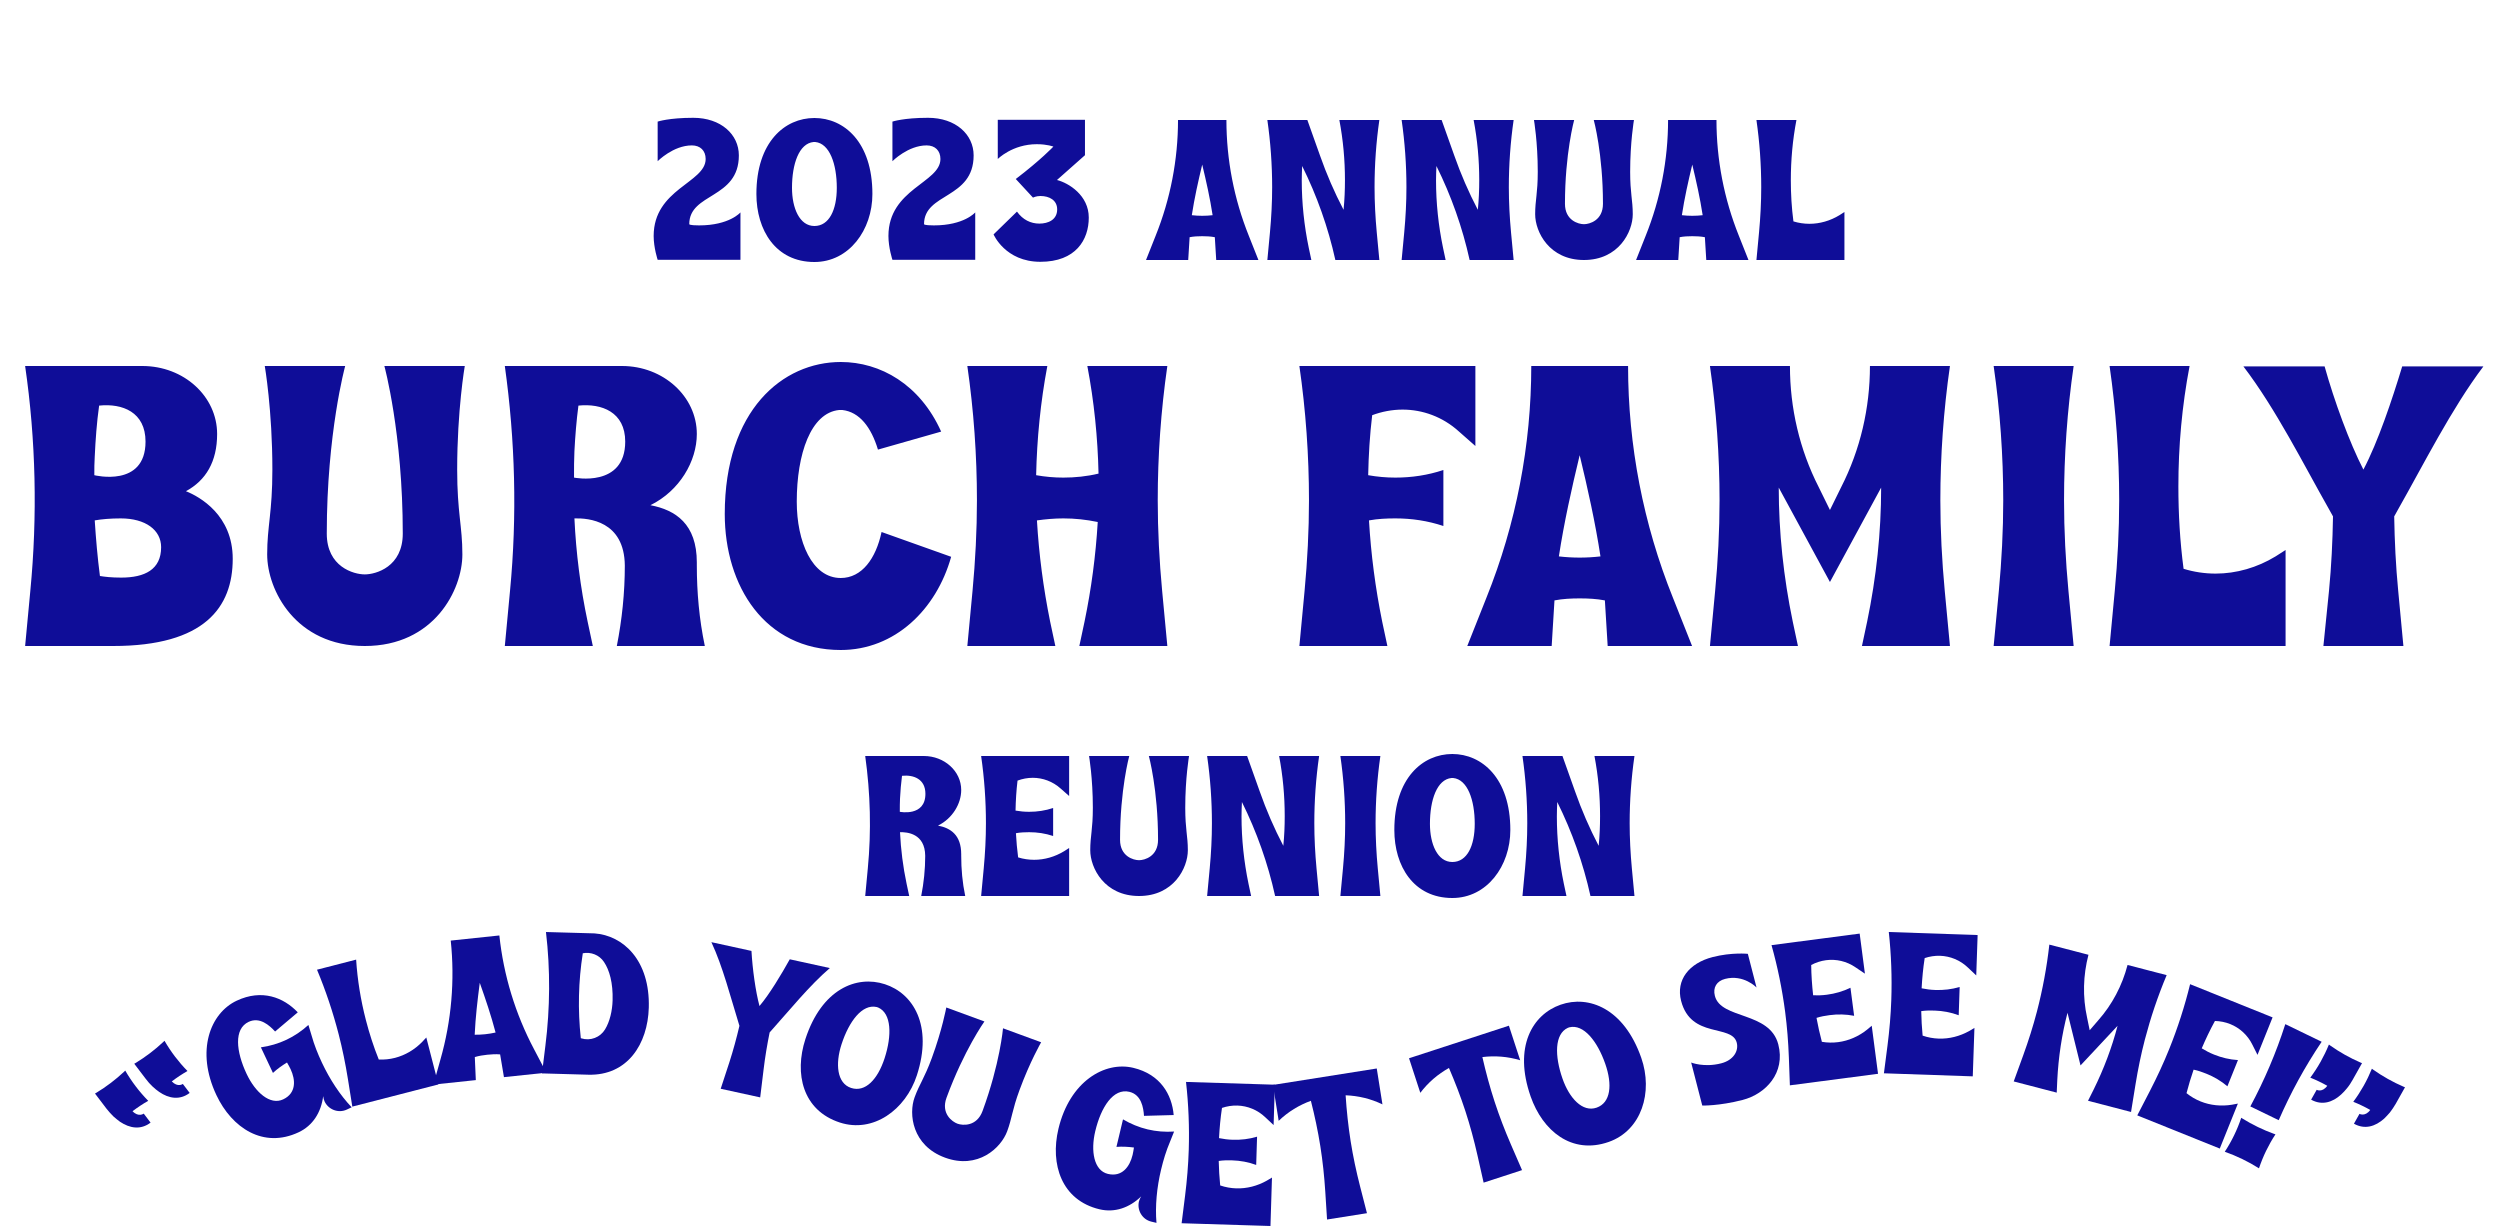 <svg width="1250" height="613" viewBox="0 0 1250 613" fill="none" xmlns="http://www.w3.org/2000/svg">
<g id="reunion-header-desktop">
<path id="2023 ANNUAL" d="M370.228 129.9V106.2C370.228 106.2 364.728 112.7 349.528 112.7C344.528 112.7 344.628 112.1 344.628 112.1C344.628 96.3 369.428 99.6 369.428 77.7C369.428 67.2 360.428 58.9 346.628 58.9C334.428 58.9 328.828 60.8 328.828 60.8V80.6C328.828 80.6 336.628 72.7 345.928 72.7C350.128 72.7 352.828 75.3 352.828 79.5C352.828 91.4 326.828 94.4 326.828 118C326.828 123.9 328.828 129.9 328.828 129.9H370.228ZM407.199 131C424.499 131 436.199 115 436.199 97C436.199 71 421.999 59 407.199 59C392.399 59 378.199 71 378.199 97C378.199 115 387.799 131 407.199 131ZM407.199 113C399.799 113 395.999 104.1 395.999 93.9C395.999 82 399.499 71.7 406.799 71H407.599C414.799 71.7 418.399 82 418.399 93.9C418.399 104.9 414.599 113 407.199 113ZM487.615 129.9V106.2C487.615 106.2 482.115 112.7 466.915 112.7C461.915 112.7 462.015 112.1 462.015 112.1C462.015 96.3 486.815 99.6 486.815 77.7C486.815 67.2 477.815 58.9 464.015 58.9C451.815 58.9 446.215 60.8 446.215 60.8V80.6C446.215 80.6 454.015 72.7 463.315 72.7C467.515 72.7 470.215 75.3 470.215 79.5C470.215 91.4 444.215 94.4 444.215 118C444.215 123.9 446.215 129.9 446.215 129.9H487.615ZM520.186 130.9C537.886 130.9 544.386 119.9 544.386 108.8C544.386 97.7 534.386 91.5 528.486 90L542.486 77.6V59.9H498.886V79.5C498.886 79.5 506.186 72.1 518.386 72.1C523.686 72.1 526.686 73.3 526.686 73.3C526.686 73.3 520.486 79.9 507.886 89.5L516.486 98.8C516.486 98.8 518.086 98 520.186 98C524.686 98 528.586 100.1 528.586 104.7C528.586 109.9 524.086 111.8 519.686 111.8C515.386 111.8 511.386 109.9 508.486 105.8L496.786 117.2C496.786 117.2 502.586 130.9 520.186 130.9ZM573.008 130H594.108L594.808 118.6C596.908 118.2 599.008 118.1 601.108 118.1C603.208 118.1 605.308 118.2 607.408 118.6L608.108 130H629.208L624.408 117.9C617.008 99.5 613.208 79.8 613.208 60H589.008C589.008 79.8 585.208 99.5 577.808 117.9L573.008 130ZM601.108 107.9C599.408 107.9 597.608 107.8 595.908 107.6C597.208 99.1 599.108 90.6 601.108 82.3C603.108 90.6 605.008 99.1 606.308 107.6C604.608 107.8 602.808 107.9 601.108 107.9ZM633.676 130H655.676L654.376 123.9C652.076 112.8 650.876 101.5 650.876 90.2C650.876 87.8 650.976 85.4 651.076 83C658.476 97.9 664.076 113.7 667.676 130H689.676L688.376 116.2C687.676 108.7 687.276 101.1 687.276 93.6C687.276 82.4 688.076 71.1 689.676 60H669.676C671.576 70 672.476 80 672.476 90.1C672.476 95 672.276 100 671.776 104.9C667.176 96.1 663.276 87.1 659.976 77.7L653.676 60H633.676C635.276 71.1 636.076 82.4 636.076 93.6C636.076 101.1 635.676 108.7 634.976 116.2L633.676 130ZM700.816 130H722.816L721.516 123.9C719.216 112.8 718.016 101.5 718.016 90.2C718.016 87.8 718.116 85.4 718.216 83C725.616 97.9 731.216 113.7 734.816 130H756.816L755.516 116.2C754.816 108.7 754.416 101.1 754.416 93.6C754.416 82.4 755.216 71.1 756.816 60H736.816C738.716 70 739.616 80 739.616 90.1C739.616 95 739.416 100 738.916 104.9C734.316 96.1 730.416 87.1 727.116 77.7L720.816 60H700.816C702.416 71.1 703.216 82.4 703.216 93.6C703.216 101.1 702.816 108.7 702.116 116.2L700.816 130ZM791.98 130C809.28 130 816.38 116 816.38 107.1C816.38 100 815.08 96.7 815.08 85.9C815.08 71 816.98 60 816.98 60H796.88C796.88 60 801.48 76.8 801.48 101.9C801.48 110.2 794.78 112.1 791.98 112.1C789.18 112.1 782.48 110.2 782.48 101.9C782.48 76.8 787.08 60 787.08 60H766.98C766.98 60 768.88 71 768.88 85.9C768.88 96.7 767.58 100 767.58 107.1C767.58 116 774.68 130 791.98 130ZM818.035 130H839.135L839.835 118.6C841.935 118.2 844.035 118.1 846.135 118.1C848.235 118.1 850.335 118.2 852.435 118.6L853.135 130H874.235L869.435 117.9C862.035 99.5 858.235 79.8 858.235 60H834.035C834.035 79.8 830.235 99.5 822.835 117.9L818.035 130ZM846.135 107.9C844.435 107.9 842.635 107.8 840.935 107.6C842.235 99.1 844.135 90.6 846.135 82.3C848.135 90.6 850.035 99.1 851.335 107.6C849.635 107.8 847.835 107.9 846.135 107.9ZM878.215 130H922.215V106L919.715 107.6C915.115 110.4 909.915 111.9 904.715 111.9C902.015 111.9 899.315 111.5 896.715 110.7C895.815 103.9 895.415 97 895.415 90.1C895.415 80 896.315 70 898.215 60H878.215C879.815 71.1 880.615 82.4 880.615 93.6C880.615 101.1 880.215 108.7 879.515 116.2L878.215 130Z" fill="#0F0D98"/>
<g id="BURCH FAMILY">
<path d="M12.563 323H56.563C102.363 323 116.363 303.6 116.363 279.4C116.363 257.6 99.963 248.4 92.963 245.6C102.963 240.2 108.563 230.8 108.563 217C108.563 198.2 91.963 183 71.163 183H12.563C17.963 220.2 18.763 258 15.163 295.4L12.563 323ZM47.163 237.6C47.163 234.4 47.163 231.2 47.363 228.4C47.763 219.8 48.363 211.4 49.563 202.8C61.163 201.6 72.763 206 72.763 220.8C72.763 244 47.163 237.6 47.163 237.6ZM60.563 288.8C55.763 288.8 52.363 288.4 49.963 288C48.763 278.8 47.963 269.4 47.363 260.2C50.763 259.6 55.163 259.2 60.363 259.2C72.763 259.2 80.563 265 80.563 273.6C80.563 284.8 72.363 288.8 60.563 288.8ZM182.387 323C216.987 323 231.187 295 231.187 277.2C231.187 263 228.587 256.4 228.587 234.8C228.587 205 232.387 183 232.387 183H192.187C192.187 183 201.387 216.6 201.387 266.8C201.387 283.4 187.987 287.2 182.387 287.2C176.787 287.2 163.387 283.4 163.387 266.8C163.387 216.6 172.587 183 172.587 183H132.387C132.387 183 136.187 205 136.187 234.8C136.187 256.4 133.587 263 133.587 277.2C133.587 295 147.787 323 182.387 323ZM252.41 323H296.41L293.81 310.8C290.21 293.8 288.01 276.4 287.21 259.2C294.21 259 312.21 260.4 312.41 282.8C312.41 296.4 311.01 309.8 308.41 323H352.41C349.61 309.6 348.41 296.2 348.41 282.6V281.2C348.41 262 337.81 255 325.21 252.6C339.81 245.4 348.41 230.6 348.41 217C348.41 198.2 331.61 183 311.01 183H252.41C257.61 220.2 258.61 258 255.01 295.4L252.41 323ZM287.01 238.8C287.01 234 287.01 229.6 287.21 225.6C287.61 218 288.21 210.4 289.21 202.8C300.81 201.6 312.61 206 312.61 220.8C312.61 244 287.01 238.8 287.01 238.8ZM420.379 325C447.379 325 468.179 304.8 475.579 278.4L440.779 266C437.979 279.2 430.979 289 420.379 289C405.979 289 398.379 270.8 398.379 250.8C398.379 227 405.379 206.4 419.579 205H421.179C429.779 206 435.579 213.6 438.979 224.8L470.579 215.8C459.979 192.2 440.179 181 420.379 181C391.379 181 362.379 205 362.379 257C362.379 293 382.379 325 420.379 325ZM483.668 323H527.668L525.068 310.8C521.668 294 519.468 277.2 518.468 260.2C522.868 259.6 527.268 259.2 531.668 259.2C537.468 259.2 543.068 259.8 548.868 261C547.868 277.8 545.668 294.4 542.268 310.8L539.668 323H583.668L581.068 295.4C579.668 280.4 578.868 265.2 578.868 250.2C578.868 227.8 580.468 205.2 583.668 183H543.668C547.068 200.8 548.868 218.8 549.268 236.8C543.468 238.2 537.468 238.8 531.668 238.8C527.068 238.8 522.668 238.4 518.068 237.6C518.468 219.4 520.268 201 523.668 183H483.668C486.868 205.2 488.468 227.8 488.468 250.2C488.468 265.2 487.668 280.4 486.268 295.4L483.668 323ZM649.691 323H693.691L691.091 310.8C687.691 294 685.491 277.2 684.491 260.2C688.891 259.4 693.291 259.2 697.691 259.2C705.891 259.2 713.891 260.4 721.691 263V235C713.891 237.6 705.891 238.8 697.691 238.8C693.091 238.8 688.691 238.4 684.091 237.6C684.291 227.6 684.891 217.6 686.091 207.6C690.891 205.8 696.091 204.8 701.291 204.8C711.291 204.8 721.291 208.4 729.291 215.6L737.691 223V183H649.691C652.891 205.2 654.491 227.8 654.491 250.2C654.491 265.2 653.691 280.4 652.291 295.4L649.691 323ZM733.637 323H775.837L777.237 300.2C781.437 299.4 785.637 299.2 789.837 299.2C794.037 299.2 798.237 299.4 802.437 300.2L803.837 323H846.037L836.437 298.8C821.637 262 814.037 222.6 814.037 183H765.637C765.637 222.6 758.037 262 743.237 298.8L733.637 323ZM789.837 278.8C786.437 278.8 782.837 278.6 779.437 278.2C782.037 261.2 785.837 244.2 789.837 227.6C793.837 244.2 797.637 261.2 800.237 278.2C796.837 278.6 793.237 278.8 789.837 278.8ZM854.973 323H898.973L896.373 310.8C891.773 288.6 889.373 266.2 889.373 243.8L914.973 291L940.573 243.8C940.573 266.2 938.173 288.6 933.573 310.8L930.973 323H974.973L972.373 295.4C970.973 280.4 970.173 265.2 970.173 250.2C970.173 227.8 971.773 205.2 974.973 183H934.973C934.973 204 930.173 224.8 920.573 243.6L914.973 255L909.373 243.6C899.773 224.8 894.973 204 894.973 183H854.973C858.173 205.2 859.773 227.8 859.773 250.2C859.773 265.2 858.973 280.4 857.573 295.4L854.973 323ZM996.824 323H1036.82L1034.22 295.4C1032.82 280.4 1032.02 265.2 1032.02 250.2C1032.02 227.8 1033.62 205.2 1036.82 183H996.824C1000.02 205.2 1001.62 227.8 1001.62 250.2C1001.62 265.2 1000.82 280.4 999.424 295.4L996.824 323ZM1054.79 323H1142.79V275L1137.79 278.2C1128.59 283.8 1118.19 286.8 1107.79 286.8C1102.39 286.8 1096.99 286 1091.79 284.4C1089.99 270.8 1089.19 257 1089.19 243.2C1089.19 223 1090.99 203 1094.79 183H1054.79C1057.99 205.2 1059.59 227.8 1059.59 250.2C1059.59 265.2 1058.79 280.4 1057.39 295.4L1054.79 323ZM1161.7 323H1201.7L1199.1 295.4C1197.9 283 1197.3 270.6 1197.1 258.2L1199.1 254.6C1211.7 232.4 1225.7 204.4 1241.7 183.2H1201.1C1196.1 199.8 1188.9 221.2 1181.7 234.8C1174.7 221.2 1167.1 200.4 1162.3 183.2H1121.7C1137.9 204.4 1151.9 232.4 1164.5 254.6L1166.5 258.2C1166.3 270.6 1165.7 283 1164.5 295.4L1161.7 323Z" fill="#0F0D98"/>
</g>
<path id="REUNION" d="M432.605 448H454.605L453.305 441.9C451.505 433.4 450.405 424.7 450.005 416.1C453.505 416 462.505 416.7 462.605 427.9C462.605 434.7 461.905 441.4 460.605 448H482.605C481.205 441.3 480.605 434.6 480.605 427.8V427.1C480.605 417.5 475.305 414 469.005 412.8C476.305 409.2 480.605 401.8 480.605 395C480.605 385.6 472.205 378 461.905 378H432.605C435.205 396.6 435.705 415.5 433.905 434.2L432.605 448ZM449.905 405.9C449.905 403.5 449.905 401.3 450.005 399.3C450.205 395.5 450.505 391.7 451.005 387.9C456.805 387.3 462.705 389.5 462.705 396.9C462.705 408.5 449.905 405.9 449.905 405.9ZM490.566 448H534.566V424L532.066 425.6C527.466 428.4 522.266 429.9 517.066 429.9C514.366 429.9 511.666 429.5 509.066 428.7C508.566 424.7 508.166 420.7 507.966 416.6C510.166 416.2 512.366 416.1 514.566 416.1C518.666 416.1 522.666 416.7 526.566 418V404C522.666 405.3 518.666 405.9 514.566 405.9C512.266 405.9 510.066 405.7 507.766 405.3C507.866 400.3 508.166 395.3 508.766 390.3C511.166 389.4 513.766 388.9 516.366 388.9C521.366 388.9 526.366 390.7 530.366 394.3L534.566 398V378H490.566C492.166 389.1 492.966 400.4 492.966 411.6C492.966 419.1 492.566 426.7 491.866 434.2L490.566 448ZM569.523 448C586.823 448 593.923 434 593.923 425.1C593.923 418 592.623 414.7 592.623 403.9C592.623 389 594.523 378 594.523 378H574.423C574.423 378 579.023 394.8 579.023 419.9C579.023 428.2 572.323 430.1 569.523 430.1C566.723 430.1 560.023 428.2 560.023 419.9C560.023 394.8 564.623 378 564.623 378H544.523C544.523 378 546.423 389 546.423 403.9C546.423 414.7 545.123 418 545.123 425.1C545.123 434 552.223 448 569.523 448ZM603.559 448H625.559L624.259 441.9C621.959 430.8 620.759 419.5 620.759 408.2C620.759 405.8 620.859 403.4 620.959 401C628.359 415.9 633.959 431.7 637.559 448H659.559L658.259 434.2C657.559 426.7 657.159 419.1 657.159 411.6C657.159 400.4 657.959 389.1 659.559 378H639.559C641.459 388 642.359 398 642.359 408.1C642.359 413 642.159 418 641.659 422.9C637.059 414.1 633.159 405.1 629.859 395.7L623.559 378H603.559C605.159 389.1 605.959 400.4 605.959 411.6C605.959 419.1 605.559 426.7 604.859 434.2L603.559 448ZM670.188 448H690.188L688.888 434.2C688.188 426.7 687.788 419.1 687.788 411.6C687.788 400.4 688.588 389.1 690.188 378H670.188C671.787 389.1 672.588 400.4 672.588 411.6C672.588 419.1 672.188 426.7 671.488 434.2L670.188 448ZM726.168 449C743.468 449 755.168 433 755.168 415C755.168 389 740.868 377 726.168 377C711.368 377 697.168 389 697.168 415C697.168 433 706.768 449 726.168 449ZM726.168 431C718.768 431 714.968 422.1 714.968 411.9C714.968 400 718.468 389.7 725.768 389H726.568C733.768 389.7 737.368 400 737.368 411.9C737.368 422.9 733.568 431 726.168 431ZM761.23 448H783.23L781.93 441.9C779.63 430.8 778.43 419.5 778.43 408.2C778.43 405.8 778.53 403.4 778.63 401C786.03 415.9 791.63 431.7 795.23 448H817.23L815.93 434.2C815.23 426.7 814.83 419.1 814.83 411.6C814.83 400.4 815.63 389.1 817.23 378H797.23C799.13 388 800.03 398 800.03 408.1C800.03 413 799.83 418 799.33 422.9C794.73 414.1 790.83 405.1 787.53 395.7L781.23 378H761.23C762.83 389.1 763.63 400.4 763.63 411.6C763.63 419.1 763.23 426.7 762.53 434.2L761.23 448Z" fill="#0F0D98"/>
<g id="QUOTE" clip-path="url(#clip0_52_7401)">
<path id="Vector" d="M48.203 546.367C53.156 543.365 57.822 539.821 62.12 535.797L62.622 535.287C64.195 538.028 65.989 540.721 67.884 543.214C69.778 545.707 71.895 548.16 74.11 550.409C71.371 551.98 68.755 553.712 66.262 555.606C69.292 558.759 71.866 556.804 71.866 556.804L75.287 561.309C70.3 565.096 64.879 564.139 59.99 560.875C58.875 560.075 57.777 559.132 56.681 558.188C55.542 557.026 54.281 555.699 53.242 554.333L47.5 546.772L48.203 546.367ZM67.751 531.521C72.784 528.462 77.45 524.918 81.668 520.952L82.251 520.385C83.824 523.121 85.618 525.819 87.512 528.311C89.406 530.804 91.522 533.254 93.739 535.503C90.999 537.074 88.384 538.81 85.891 540.703C88.92 543.856 91.414 541.962 91.414 541.962L94.835 546.464C89.928 550.19 84.427 549.293 79.619 545.972C78.503 545.169 77.325 544.29 76.309 543.286C75.09 542.181 73.909 540.797 72.871 539.426L67.126 531.869L67.751 531.521Z" fill="#0F0D98"/>
<path id="Vector_2" d="M108.197 547.547C97.778 525.442 105.087 506.594 118.336 500.353C130.947 494.414 141.782 498.689 148.882 506.171L137.543 515.754C134.766 512.709 129.899 508.301 124.326 510.927C116.833 514.456 118.015 525.733 123.311 536.97C127.616 546.105 135.007 552.78 141.585 549.681C148.165 546.582 147.865 540.025 145.282 534.545C144.808 533.541 144.157 532.397 143.506 531.252C141.077 532.73 138.643 534.434 136.472 536.464L130.445 523.674C134.842 523.053 139.163 521.798 143.185 519.904C147.205 518.01 150.924 515.478 154.203 512.483L155.796 517.759C157.087 522.397 158.881 526.913 160.991 531.389C164.952 539.792 170.057 547.547 175.833 553.644L173.458 554.763C169.072 556.829 164.152 554.681 162.3 550.753C161.913 549.932 161.708 549.021 161.595 548.07C160.546 556.266 156.372 562.812 149.334 566.126C131.699 574.433 115.947 563.992 108.197 547.547Z" fill="#0F0D98"/>
<path id="Vector_3" d="M173.952 539.484C172.745 531.973 171.22 524.441 169.327 517.107C166.502 506.153 162.869 495.303 158.503 484.852L178.067 479.809C178.732 490.067 180.374 500.073 182.921 509.951C184.663 516.698 186.794 523.344 189.39 529.768C192.134 529.893 194.877 529.606 197.518 528.925C202.605 527.612 207.314 524.836 211.106 520.937L213.15 518.742L219.204 542.21L176.162 553.307L173.952 539.484Z" fill="#0F0D98"/>
<path id="Vector_4" d="M220.252 529.628C225.737 510.364 227.467 490.178 225.37 470.293L249.68 467.729C251.777 487.613 257.683 506.996 267.065 524.689L273.169 536.335L251.973 538.569L250.062 527.196C247.91 527.017 245.789 527.139 243.68 527.361C241.57 527.583 239.471 527.906 237.405 528.53L237.909 540.051L216.712 542.285L220.252 529.628ZM247.791 516.264C245.585 507.864 242.776 499.532 239.887 491.408C238.757 499.955 237.749 508.692 237.344 517.365C239.073 517.386 240.892 517.297 242.6 517.117C244.307 516.934 246.105 516.644 247.791 516.264Z" fill="#0F0D98"/>
<path id="Vector_5" d="M272.703 522.802C275.055 503.969 275.191 484.87 272.994 466.111L272.995 466.007L297.24 466.696C311.467 467.704 325.07 480.013 324.395 503.847C323.88 522.024 313.725 537.909 294.127 537.353L270.995 536.701L272.703 522.802ZM290.599 519.162C295.209 520.607 300.115 518.724 302.555 514.65C304.889 510.776 306.151 505.453 306.3 500.203C306.55 491.415 304.709 484.999 301.991 480.978C299.665 477.477 295.465 475.842 291.399 476.634C289.18 490.723 288.878 504.966 290.399 519.058L290.599 519.162Z" fill="#0F0D98"/>
<path id="Vector_6" d="M364.711 531.066C366.641 525.076 368.275 519.022 369.712 512.925L369.115 510.934C365.29 498.617 361.401 483.291 355.693 471.082L375.732 475.462C376.245 484.468 377.752 495.551 379.74 503.018C384.763 497.082 390.625 487.301 394.884 479.647L414.925 484.03C404.739 492.764 394.807 505.07 386.192 514.664L384.816 516.224C383.577 522.365 382.535 528.548 381.79 534.8L380.095 548.698L360.352 544.383L364.711 531.066Z" fill="#0F0D98"/>
<path id="Vector_7" d="M402.7 519.538C410.833 494.564 428.23 487.477 442.45 492.107C456.575 496.702 466.561 512.702 458.428 537.676C452.797 554.964 436.552 566.674 419.928 561.266C401.288 555.201 397.069 536.83 402.7 519.538ZM442.296 529.133C446.018 517.702 445.779 506.68 439.081 503.757L438.313 503.506C431.079 501.895 424.495 510.697 420.773 522.128C417.581 531.923 418.448 541.661 425.559 543.974C432.67 546.291 438.853 539.699 442.296 529.133Z" fill="#0F0D98"/>
<path id="Vector_8" d="M457.319 548.608C459.791 541.876 462.172 539.201 465.932 528.961C471.12 514.829 473.147 503.739 473.147 503.739L492.212 510.733C492.212 510.733 481.999 525.062 473.261 548.863C470.373 556.736 476.065 560.868 478.722 561.843C481.377 562.815 488.395 563.346 491.285 555.477C500.022 531.676 501.508 514.144 501.508 514.144L520.571 521.138C520.571 521.138 514.94 530.908 509.754 545.036C505.994 555.28 506.079 558.859 503.607 565.591C500.509 574.031 488.9 584.837 472.49 578.815C456.081 572.793 454.221 557.048 457.319 548.608Z" fill="#0F0D98"/>
<path id="Vector_9" d="M529.209 564.444C534.879 540.671 552.362 530.51 566.611 533.907C580.172 537.138 585.967 547.242 586.839 557.521L571.994 557.927C571.729 553.816 570.677 547.335 564.684 545.908C556.626 543.985 550.505 553.533 547.623 565.616C545.28 575.44 546.882 585.271 553.957 586.957C561.034 588.643 564.896 583.335 566.302 577.442C566.559 576.359 566.765 575.06 566.971 573.758C564.15 573.396 561.183 573.209 558.221 573.439L561.502 559.684C565.325 561.944 569.485 563.662 573.808 564.695C578.131 565.724 582.619 566.068 587.052 565.774L585 570.892C583.113 575.322 581.694 579.967 580.546 584.78C578.389 593.818 577.534 603.065 578.239 611.433L575.682 610.823C570.966 609.7 568.464 604.952 569.472 600.726C569.682 599.841 570.089 599.005 570.595 598.191C564.655 603.94 557.306 606.444 549.739 604.639C530.773 600.12 524.991 582.129 529.209 564.444Z" fill="#0F0D98"/>
<path id="Vector_10" d="M592.554 597.732C593.496 590.185 594.138 582.528 594.375 574.956C594.726 563.655 594.273 552.224 593.006 540.969L637.43 542.35L636.802 562.535L632.678 558.669C628.751 554.91 623.76 552.938 618.712 552.78C616.086 552.697 613.446 553.12 610.995 553.956C610.233 558.981 609.772 564.02 609.513 569.063C611.824 569.54 614.039 569.809 616.361 569.881C620.501 570.01 624.557 569.529 628.536 568.342L628.096 582.47C624.2 581.036 620.18 580.307 616.041 580.178C613.819 580.107 611.594 580.139 609.361 580.476C609.434 584.619 609.712 588.668 610.093 592.721C612.692 593.61 615.406 594.098 618.131 594.184C623.382 594.346 628.679 592.997 633.411 590.314L635.986 588.779L635.232 613L590.809 611.623L592.554 597.732Z" fill="#0F0D98"/>
<path id="Vector_11" d="M662.637 595.784C662.149 588.191 661.349 580.548 660.162 573.066C658.963 565.484 657.345 557.866 655.444 550.398C649.549 552.557 644.042 555.886 639.338 560.412L636.491 542.457L688.379 534.24L691.224 552.195C685.351 549.34 679.083 547.88 672.808 547.647C673.311 555.337 674.129 563.084 675.331 570.663C676.515 578.145 678.115 585.662 680.002 593.037L683.478 606.594L663.523 609.758L662.637 595.784Z" fill="#0F0D98"/>
<path id="Vector_12" d="M738.737 577.664C737.058 570.247 735.063 562.826 732.713 555.624C730.331 548.329 727.532 541.062 724.479 533.985C718.997 537.048 714.082 541.202 710.153 546.413L704.513 529.133L754.447 512.842L760.087 530.123C753.838 528.232 747.423 527.773 741.187 528.534C742.898 536.048 744.926 543.565 747.308 550.864C749.658 558.063 752.424 565.233 755.445 572.212L761.02 585.056L741.811 591.319L738.737 577.664Z" fill="#0F0D98"/>
<path id="Vector_13" d="M765.322 548.239C756.651 523.455 766.187 507.279 780.301 502.347C794.318 497.444 811.956 504.116 820.627 528.9C826.633 546.058 820.814 565.211 804.317 570.982C785.819 577.449 771.328 565.398 765.322 548.239ZM802.62 531.88C798.652 520.535 791.785 511.917 784.685 513.653L783.921 513.918C777.194 517.021 777.294 528.007 781.263 539.351C784.664 549.075 791.258 556.291 798.311 553.823C805.369 551.356 806.291 542.368 802.62 531.88Z" fill="#0F0D98"/>
<path id="Vector_14" d="M851.134 552.776L845.584 531.26C845.584 531.26 851.999 533.885 860.606 531.665C866.669 530.101 869.453 525.524 868.37 521.321C865.948 511.931 845.473 519.506 840.554 500.436C837.852 489.97 844.554 481.57 856.293 478.543C865.88 476.071 873.92 476.918 873.92 476.918L878.261 493.739C878.261 493.739 871.839 487.05 862.547 489.446C858.342 490.529 856.354 493.754 857.441 497.957C860.491 509.79 884.866 505.593 889.153 522.218C892.813 536.399 882.918 546.98 871.276 549.982C859.54 553.009 851.134 552.776 851.134 552.776Z" fill="#0F0D98"/>
<path id="Vector_15" d="M894.431 528.677C894.147 521.073 893.552 513.409 892.569 505.898C891.098 494.683 888.816 483.471 885.755 472.564L929.834 466.796L932.457 486.824L927.764 483.668C923.283 480.587 918.038 479.443 913.029 480.096C910.425 480.44 907.888 481.279 905.599 482.495C905.657 487.581 906.012 492.627 906.568 497.649C908.921 497.749 911.153 497.66 913.456 497.358C917.564 496.82 921.493 495.694 925.228 493.883L927.065 507.903C922.989 507.11 918.903 507.035 914.795 507.573C912.592 507.86 910.4 508.251 908.251 508.94C908.986 513.018 909.912 516.974 910.938 520.912C913.647 521.375 916.406 521.421 919.111 521.066C924.32 520.385 929.332 518.201 933.573 514.793L935.866 512.864L939.016 536.898L894.936 542.669L894.431 528.677Z" fill="#0F0D98"/>
<path id="Vector_16" d="M943.751 522.766C944.72 515.224 945.387 507.566 945.646 499.994C946.037 488.689 945.621 477.259 944.394 466L988.814 467.528L988.121 487.714L984.01 483.833C980.095 480.06 975.108 478.069 970.06 477.897C967.438 477.807 964.794 478.22 962.34 479.045C961.561 484.073 961.084 489.109 960.808 494.152C963.118 494.636 965.332 494.912 967.653 494.991C971.793 495.135 975.851 494.668 979.833 493.492L979.349 507.623C975.456 506.174 971.438 505.428 967.298 505.288C965.077 505.21 962.853 505.235 960.617 505.565C960.678 509.707 960.94 513.76 961.306 517.813C963.904 518.713 966.616 519.208 969.343 519.302C974.592 519.485 979.894 518.15 984.637 515.485L987.217 513.957L986.381 538.178L941.958 536.65L943.751 522.766Z" fill="#0F0D98"/>
<path id="Vector_17" d="M1011.64 527.562C1014.23 520.41 1016.56 513.086 1018.47 505.755C1021.32 494.808 1023.41 483.56 1024.67 472.305L1044.23 477.391C1041.55 487.656 1041.25 498.431 1043.55 508.839L1044.84 515.123L1049.03 510.263C1056.11 502.297 1061.11 492.742 1063.78 482.481L1083.33 487.57C1078.94 498.011 1075.29 508.854 1072.43 519.8C1070.52 527.128 1068.98 534.66 1067.76 542.167L1065.52 555.986L1044.01 550.387L1046.83 544.756C1051.9 534.495 1055.93 523.853 1058.78 512.907L1040.26 532.716L1033.75 506.393C1030.9 517.34 1029.22 528.591 1028.64 540.026L1028.36 546.317L1006.86 540.721L1011.64 527.562Z" fill="#0F0D98"/>
<path id="Vector_18" d="M1075.07 545.248C1078.55 538.487 1081.8 531.514 1084.62 524.488C1088.85 513.993 1092.36 503.104 1095.05 492.097L1136.29 508.692L1128.75 527.433L1126.21 522.383C1123.82 517.501 1119.81 513.929 1115.12 512.042C1112.68 511.063 1110.06 510.55 1107.47 510.489C1105.02 514.947 1102.85 519.52 1100.87 524.165C1102.88 525.41 1104.87 526.425 1107.02 527.293C1110.87 528.839 1114.84 529.785 1118.98 530.04L1113.7 543.157C1110.54 540.467 1107.02 538.397 1103.17 536.851C1101.11 536.019 1099.01 535.284 1096.8 534.828C1095.44 538.749 1094.3 542.647 1093.26 546.582C1095.4 548.314 1097.78 549.706 1100.31 550.725C1105.18 552.686 1110.62 553.242 1115.99 552.353L1118.94 551.797L1109.89 574.285L1068.64 557.69L1075.07 545.248Z" fill="#0F0D98"/>
<path id="Vector_19" d="M1121.23 559.279C1126.24 562.378 1131.51 564.935 1137.04 566.943L1137.73 567.162C1134.27 572.445 1131.49 578.17 1129.49 584.16C1124.07 580.749 1118.43 578.016 1112.39 575.878C1115.85 570.595 1118.63 564.867 1120.63 558.881L1121.23 559.279ZM1125.17 553.221C1132.19 540.122 1138.08 526.36 1142.65 512.074L1160.83 520.883C1152.45 533.322 1145.29 546.467 1139.36 560.093L1125.17 553.221Z" fill="#0F0D98"/>
<path id="Vector_20" d="M1181.01 531.572L1176.36 539.846C1175.52 541.345 1174.54 542.88 1173.48 544.139C1172.61 545.273 1171.57 546.309 1170.57 547.253C1166.26 551.205 1160.94 552.848 1155.56 549.828L1158.34 544.9C1158.34 544.9 1161.07 546.431 1163.64 542.895C1160.91 541.36 1158.08 540 1155.15 538.82C1157.04 536.288 1158.8 533.569 1160.33 530.84C1161.86 528.111 1163.27 525.195 1164.46 522.268L1165.11 522.752C1169.83 526.102 1174.94 528.971 1180.35 531.313L1181.01 531.572ZM1202.5 543.644L1197.85 551.922C1197.01 553.418 1195.94 554.903 1194.97 556.212C1194.01 557.299 1193.06 558.382 1192.06 559.329C1187.66 563.231 1182.43 564.921 1176.97 561.854L1179.74 556.922C1179.74 556.922 1182.56 558.508 1185.12 554.968C1182.4 553.432 1179.57 552.077 1176.64 550.893C1178.53 548.364 1180.28 545.646 1181.82 542.916C1183.36 540.187 1184.76 537.271 1185.95 534.344L1186.51 534.778C1191.32 538.175 1196.43 541.044 1201.75 543.34L1202.5 543.644Z" fill="#0F0D98"/>
</g>
</g>
<defs>
<clipPath id="clip0_52_7401">
<rect width="1155" height="147" fill="white" transform="translate(47.5 466)"/>
</clipPath>
</defs>
</svg>
